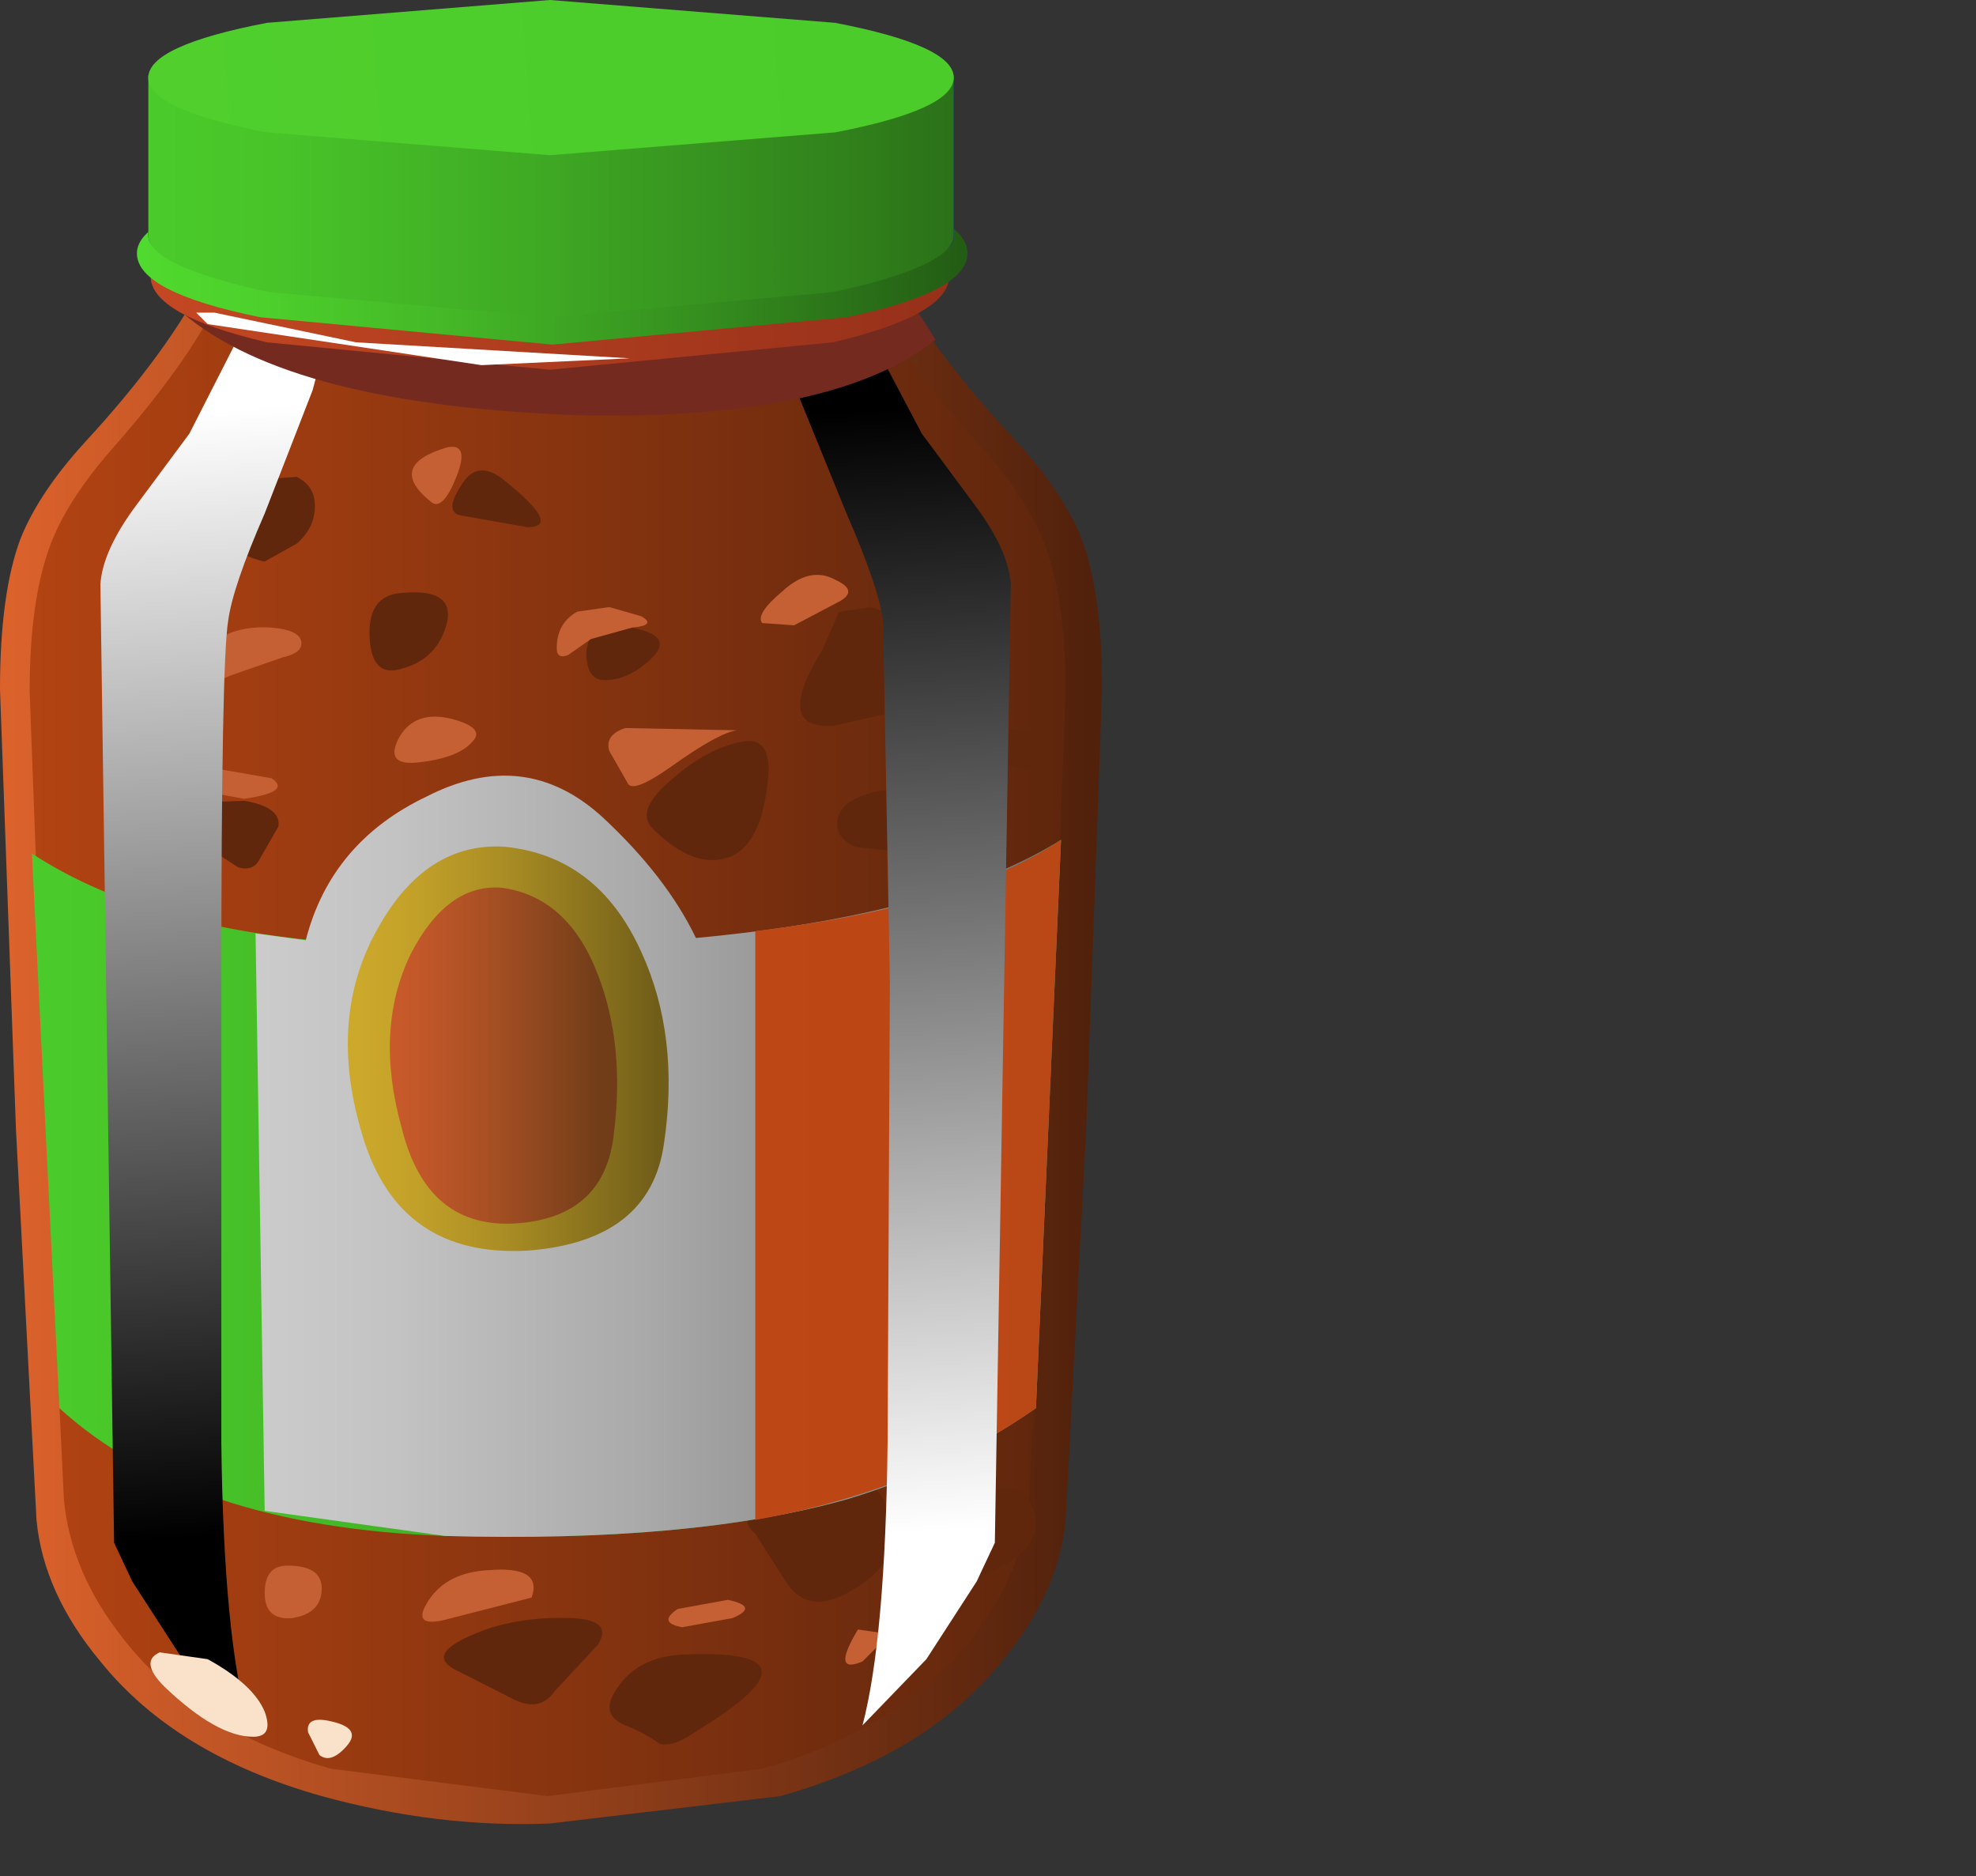 <?xml version="1.0" encoding="UTF-8" standalone="no"?>
<svg xmlns:xlink="http://www.w3.org/1999/xlink" height="41.1px" width="43.3px" xmlns="http://www.w3.org/2000/svg">
  <rect width="100%" height="100%" fill="#333333" stroke="none"/>
  <g transform="matrix(1.0, 0.0, 0.0, 1.0, 0.0, 0.0)">
    <use height="33.95" transform="matrix(1.0, 0.0, 0.0, 1.0, 0.0, 6.0)" width="24.15" xlink:href="#shape0"/>
    <use height="1.7" transform="matrix(1.0, 0.0, 0.0, 1.0, 8.1, 13.0)" width="1.7" xlink:href="#sprite0"/>
    <use height="1.2" transform="matrix(1.0, 0.0, 0.0, 1.0, 12.85, 13.7)" width="1.6" xlink:href="#sprite1"/>
    <use height="2.65" transform="matrix(1.0, 0.0, 0.0, 1.0, 17.55, 13.25)" width="2.65" xlink:href="#sprite2"/>
    <use height="1.4" transform="matrix(1.0, 0.0, 0.0, 1.0, 18.35, 17.3)" width="1.9" xlink:href="#sprite3"/>
    <use height="1.15" transform="matrix(1.0, 0.0, 0.0, 1.0, 21.3, 15.75)" width="1.55" xlink:href="#sprite4"/>
    <use height="2.6" transform="matrix(1.0, 0.0, 0.0, 1.0, 14.15, 16.25)" width="2.7" xlink:href="#sprite5"/>
    <use height="2.8" transform="matrix(1.0, 0.0, 0.0, 1.0, 16.35, 32.3)" width="3.2" xlink:href="#sprite6"/>
    <use height="2.1" transform="matrix(1.0, 0.0, 0.0, 1.0, 20.4, 32.6)" width="2.3" xlink:href="#sprite7"/>
    <use height="1.9" transform="matrix(1.0, 0.0, 0.0, 1.0, 9.75, 35.45)" width="3.45" xlink:href="#sprite8"/>
    <use height="1.95" transform="matrix(1.0, 0.0, 0.0, 1.0, 13.35, 36.25)" width="3.35" xlink:href="#sprite9"/>
    <use height="1.55" transform="matrix(1.0, 0.0, 0.0, 1.0, 3.8, 17.45)" width="2.3" xlink:href="#sprite10"/>
    <use height="2.0" transform="matrix(1.0, 0.0, 0.0, 1.0, 3.9, 10.3)" width="3.0" xlink:href="#sprite11"/>
    <use height="1.25" transform="matrix(1.0, 0.0, 0.0, 1.0, 9.9, 10.3)" width="1.95" xlink:href="#sprite12"/>
    <use height="1.7" transform="matrix(1.0, 0.0, 0.0, 1.0, 2.65, 33.4)" width="1.7" xlink:href="#sprite13"/>
    <use height="26.65" transform="matrix(1.0, 0.0, 0.0, 1.0, 0.7, 9.8)" width="22.55" xlink:href="#shape14"/>
    <use height="31.5" transform="matrix(1.0, 0.0, 0.0, 1.0, 2.2, 6.3)" width="5.25" xlink:href="#sprite14"/>
    <use height="31.5" transform="matrix(1.0, 0.0, 0.0, 1.0, 16.85, 6.3)" width="5.3" xlink:href="#sprite15"/>
    <use height="3.1" transform="matrix(1.0, 0.0, 0.0, 1.0, 4.0, 6.0)" width="16.5" xlink:href="#sprite16"/>
    <use height="8.1" transform="matrix(1.0, 0.0, 0.0, 1.0, 3.0, 0.0)" width="18.2" xlink:href="#shape18"/>
    <use height="1.25" transform="matrix(1.0, 0.0, 0.0, 1.0, 4.3, 6.8)" width="9.5" xlink:href="#sprite17"/>
    <use height="2.35" transform="matrix(1.0, 0.0, 0.0, 1.0, 3.3, 36.15)" width="4.4" xlink:href="#shape20"/>
  </g>
  <defs>
    <g id="shape0" transform="matrix(1.0, 0.0, 0.0, 1.0, 0.0, -6.0)">
      <path d="M22.3 9.7 Q23.3 10.8 23.7 11.8 24.15 13.0 24.15 15.1 L23.8 24.75 23.35 33.3 Q23.2 34.9 21.95 36.4 20.3 38.45 17.1 39.35 L12.05 39.95 Q9.6 40.05 7.05 39.35 3.85 38.45 2.2 36.4 0.95 34.9 0.8 33.3 L0.35 24.75 0.0 15.1 Q0.0 13.0 0.45 11.8 0.85 10.8 1.85 9.7 3.7 7.7 4.55 6.0 L12.05 6.4 19.6 6.0 Q20.2 7.45 22.3 9.7" fill="url(#gradient0)" fill-rule="evenodd" stroke="none"/>
      <path d="M21.6 9.9 Q22.55 11.0 22.9 11.95 23.35 13.15 23.35 15.15 L23.0 24.5 22.55 32.85 Q22.45 34.4 21.3 35.9 19.7 37.9 16.7 38.75 L12.0 39.35 7.25 38.75 Q4.25 37.9 2.7 35.9 1.55 34.45 1.4 32.85 L1.0 24.5 0.65 15.15 Q0.65 13.15 1.1 11.95 1.45 11.0 2.4 9.9 4.3 7.75 4.9 6.3 L12.0 6.7 19.05 6.3 Q19.7 7.85 21.6 9.9" fill="url(#gradient1)" fill-rule="evenodd" stroke="none"/>
    </g>
    <linearGradient gradientTransform="matrix(0.015, 0.0, 0.0, -0.015, 12.05, 23.0)" gradientUnits="userSpaceOnUse" id="gradient0" spreadMethod="pad" x1="-819.2" x2="819.2">
      <stop offset="0.0" stop-color="#de632c"/>
      <stop offset="1.0" stop-color="#4f200b"/>
    </linearGradient>
    <linearGradient gradientTransform="matrix(0.014, 0.0, 0.0, -0.014, 12.0, 22.8)" gradientUnits="userSpaceOnUse" id="gradient1" spreadMethod="pad" x1="-819.2" x2="819.2">
      <stop offset="0.0" stop-color="#b34312"/>
      <stop offset="1.0" stop-color="#5e260d"/>
    </linearGradient>
    <g id="sprite0" transform="matrix(1.0, 0.0, 0.0, 1.0, 0.0, 0.0)">
      <use height="1.65" transform="matrix(1.0, 0.0, 0.0, 1.03, 0.0, 0.002)" width="1.7" xlink:href="#shape1"/>
    </g>
    <g id="shape1" transform="matrix(1.0, 0.0, 0.0, 1.0, 0.0, -0.05)">
      <path d="M0.6 0.05 Q1.85 -0.1 1.7 0.65 1.5 1.45 0.7 1.65 0.05 1.85 0.0 1.0 -0.05 0.15 0.6 0.05" fill="#60270d" fill-rule="evenodd" stroke="none"/>
    </g>
    <g id="sprite1" transform="matrix(1.0, 0.0, 0.0, 1.0, 0.05, 0.0)">
      <use height="1.2" transform="matrix(1.0, 0.0, 0.0, 1.0, -0.05, 0.0)" width="1.6" xlink:href="#shape2"/>
    </g>
    <g id="shape2" transform="matrix(1.0, 0.0, 0.0, 1.0, 0.0, 0.0)">
      <path d="M0.65 0.0 Q2.0 0.15 1.45 0.7 0.95 1.2 0.4 1.2 0.0 1.2 0.0 0.6 0.05 -0.05 0.65 0.0" fill="#60270d" fill-rule="evenodd" stroke="none"/>
    </g>
    <g id="sprite2" transform="matrix(1.0, 0.0, 0.0, 1.0, -0.05, 0.0)">
      <use height="2.55" transform="matrix(1.039, 0.0, 0.0, 1.039, 0.052, 0.0)" width="2.55" xlink:href="#shape3"/>
    </g>
    <g id="shape3" transform="matrix(1.0, 0.0, 0.0, 1.0, -0.05, 0.0)">
      <path d="M1.5 0.05 Q1.85 0.1 2.2 0.45 2.65 0.9 2.6 1.45 2.55 2.05 2.05 2.25 L0.75 2.55 Q-0.55 2.65 0.5 0.95 L0.85 0.15 1.5 0.05" fill="#60270d" fill-rule="evenodd" stroke="none"/>
    </g>
    <g id="sprite3" transform="matrix(1.0, 0.0, 0.0, 1.0, 0.0, 0.0)">
      <use height="1.45" transform="matrix(1.0, 0.0, 0.0, 0.966, 0.0, 0.0)" width="1.9" xlink:href="#shape4"/>
    </g>
    <g id="shape4" transform="matrix(1.0, 0.0, 0.0, 1.0, 0.0, 0.0)">
      <path d="M0.65 0.1 Q1.35 -0.15 1.7 0.35 L1.85 1.05 1.3 1.4 0.4 1.3 Q-0.05 1.1 0.0 0.7 0.05 0.3 0.65 0.1" fill="#60270d" fill-rule="evenodd" stroke="none"/>
    </g>
    <g id="sprite4" transform="matrix(1.0, 0.0, 0.0, 1.0, 0.05, 0.05)">
      <use height="1.1" transform="matrix(1.0, 0.0, 0.0, 1.046, -0.05, -0.05)" width="1.55" xlink:href="#shape5"/>
    </g>
    <g id="shape5" transform="matrix(1.0, 0.0, 0.0, 1.0, 0.05, 0.0)">
      <path d="M1.2 0.25 Q1.75 1.0 1.25 1.1 L0.15 0.8 Q-0.3 0.5 0.3 0.15 L1.2 0.25" fill="#60270d" fill-rule="evenodd" stroke="none"/>
    </g>
    <g id="sprite5" transform="matrix(1.0, 0.0, 0.0, 1.0, 0.05, 0.0)">
      <use height="2.6" transform="matrix(1.0, 0.0, 0.0, 1.0, -0.05, 0.0)" width="2.7" xlink:href="#shape6"/>
    </g>
    <g id="shape6" transform="matrix(1.0, 0.0, 0.0, 1.0, 0.05, -0.05)">
      <path d="M2.05 0.05 Q2.8 -0.1 2.6 1.1 2.45 2.25 1.85 2.55 1.05 2.9 0.1 1.95 -0.3 1.55 0.55 0.85 1.3 0.2 2.05 0.05" fill="#60270d" fill-rule="evenodd" stroke="none"/>
    </g>
    <g id="sprite6" transform="matrix(1.0, 0.0, 0.0, 1.0, 0.05, 0.0)">
      <use height="2.8" transform="matrix(1.0, 0.0, 0.0, 1.0, -0.05, 0.0)" width="3.2" xlink:href="#shape7"/>
    </g>
    <g id="shape7" transform="matrix(1.0, 0.0, 0.0, 1.0, 0.05, 0.0)">
      <path d="M1.85 0.0 Q2.9 0.0 3.1 0.95 3.35 1.95 2.25 2.55 1.35 3.1 0.85 2.4 L0.15 1.3 Q-0.25 1.0 0.25 0.5 0.75 0.0 1.85 0.0" fill="#60270d" fill-rule="evenodd" stroke="none"/>
    </g>
    <g id="sprite7" transform="matrix(1.0, 0.0, 0.0, 1.0, 0.0, 0.0)">
      <use height="2.1" transform="matrix(1.0, 0.0, 0.0, 1.0, 0.0, 0.0)" width="2.3" xlink:href="#shape8"/>
    </g>
    <g id="shape8" transform="matrix(1.0, 0.0, 0.0, 1.0, 0.0, 0.0)">
      <path d="M2.15 0.25 Q2.8 1.5 0.5 2.1 -0.4 2.3 0.3 0.8 0.5 0.35 1.2 0.1 1.95 -0.15 2.15 0.25" fill="#60270d" fill-rule="evenodd" stroke="none"/>
    </g>
    <g id="sprite8" transform="matrix(1.0, 0.0, 0.0, 1.0, 0.05, 0.0)">
      <use height="1.95" transform="matrix(1.0, 0.0, 0.0, 0.974, -0.05, 0.0)" width="3.45" xlink:href="#shape9"/>
    </g>
    <g id="shape9" transform="matrix(1.0, 0.0, 0.0, 1.0, 0.05, 0.0)">
      <path d="M2.75 0.0 Q3.65 0.05 3.3 0.6 L2.35 1.65 Q2.05 2.1 1.5 1.85 L0.25 1.2 Q-0.5 0.85 0.5 0.4 1.45 -0.05 2.75 0.0" fill="#60270d" fill-rule="evenodd" stroke="none"/>
    </g>
    <g id="sprite9" transform="matrix(1.0, 0.0, 0.0, 1.0, 0.05, 0.0)">
      <use height="1.95" transform="matrix(1.0, 0.0, 0.0, 1.0, -0.05, 0.0)" width="3.35" xlink:href="#shape10"/>
    </g>
    <g id="shape10" transform="matrix(1.0, 0.0, 0.0, 1.0, 0.05, -0.05)">
      <path d="M1.55 0.05 Q4.85 -0.1 1.9 1.7 1.35 2.1 1.05 2.0 0.7 1.75 0.3 1.6 -0.3 1.35 0.15 0.75 0.6 0.1 1.55 0.05" fill="#60270d" fill-rule="evenodd" stroke="none"/>
    </g>
    <g id="sprite10" transform="matrix(1.0, 0.0, 0.0, 1.0, 0.0, 0.0)">
      <use height="1.65" transform="matrix(1.353, 0.0, 0.0, 0.941, 0.0, 0.0)" width="1.7" xlink:href="#shape11"/>
    </g>
    <g id="shape11" transform="matrix(1.0, 0.0, 0.0, 1.0, 0.0, 0.0)">
      <path d="M1.15 0.1 Q1.75 0.25 1.7 0.7 L1.4 1.45 Q1.3 1.75 1.05 1.65 L0.3 0.95 Q-0.2 0.4 0.15 0.15 L1.15 0.1" fill="#60270d" fill-rule="evenodd" stroke="none"/>
    </g>
    <g id="sprite11" transform="matrix(1.0, 0.0, 0.0, 1.0, 0.0, 0.0)">
      <use height="2.05" transform="matrix(1.0, 0.0, 0.0, 0.976, 0.0, 0.001)" width="3.0" xlink:href="#shape12"/>
    </g>
    <g id="shape12" transform="matrix(1.0, 0.0, 0.0, 1.0, 0.0, 0.05)">
      <path d="M2.6 0.1 Q3.0 0.3 3.0 0.75 3.0 1.25 2.6 1.6 L1.9 2.0 Q1.55 1.95 0.5 1.35 -0.55 0.8 0.6 0.25 L2.6 0.1" fill="#60270d" fill-rule="evenodd" stroke="none"/>
    </g>
    <g id="sprite12" transform="matrix(1.0, 0.0, 0.0, 1.0, 0.05, 0.05)">
      <use height="1.25" transform="matrix(0.975, 0.0, 0.0, 1.0, -0.049, -0.05)" width="2.0" xlink:href="#shape13"/>
    </g>
    <g id="shape13" transform="matrix(1.0, 0.0, 0.0, 1.0, 0.05, 0.05)">
      <path d="M1.1 0.15 Q2.45 1.2 1.65 1.2 L0.2 0.95 Q-0.25 0.9 0.15 0.3 0.5 -0.3 1.1 0.15" fill="#60270d" fill-rule="evenodd" stroke="none"/>
    </g>
    <g id="sprite13" transform="matrix(1.0, 0.0, 0.0, 1.0, 0.0, 0.05)">
      <use height="1.65" transform="matrix(1.0, 0.0, 0.0, 1.029, 0.0, -0.05)" width="1.7" xlink:href="#shape11"/>
    </g>
    <g id="shape14" transform="matrix(1.0, 0.0, 0.0, 1.0, -0.7, -9.8)">
      <path d="M5.95 13.75 Q6.55 13.8 6.6 14.05 6.65 14.3 6.2 14.4 L5.05 14.8 Q4.4 15.1 4.3 14.8 4.2 14.4 4.7 14.05 5.2 13.7 5.95 13.75" fill="#c46033" fill-rule="evenodd" stroke="none"/>
      <path d="M9.45 11.0 Q8.45 10.2 9.8 9.8 10.3 9.7 10.0 10.45 9.7 11.2 9.45 11.0" fill="#c46033" fill-rule="evenodd" stroke="none"/>
      <path d="M14.05 13.5 Q14.4 13.7 13.85 13.75 L12.95 14.0 12.45 14.35 Q12.2 14.45 12.2 14.2 12.2 13.65 12.65 13.4 L13.35 13.3 14.05 13.5" fill="#c46033" fill-rule="evenodd" stroke="none"/>
      <path d="M18.3 12.7 Q18.85 12.95 18.35 13.2 L17.4 13.7 16.7 13.65 Q16.55 13.45 17.15 12.95 17.75 12.4 18.3 12.7" fill="#c46033" fill-rule="evenodd" stroke="none"/>
      <path d="M16.15 16.0 Q15.75 16.05 14.7 16.8 13.85 17.4 13.75 17.15 L13.35 16.45 Q13.25 16.1 13.7 15.95 L16.15 16.0" fill="#c46033" fill-rule="evenodd" stroke="none"/>
      <path d="M5.95 17.05 Q6.4 17.35 5.35 17.5 L4.25 17.3 Q4.25 16.95 4.8 16.85 L5.95 17.05" fill="#c46033" fill-rule="evenodd" stroke="none"/>
      <path d="M9.9 15.75 Q10.65 15.95 10.35 16.25 10.05 16.6 9.2 16.7 8.4 16.8 8.75 16.15 9.1 15.55 9.9 15.75" fill="#c46033" fill-rule="evenodd" stroke="none"/>
      <path d="M6.3 34.3 Q7.05 34.3 7.05 34.8 7.05 35.35 6.4 35.45 5.8 35.5 5.8 34.9 5.8 34.3 6.3 34.3" fill="#c46033" fill-rule="evenodd" stroke="none"/>
      <path d="M10.7 34.4 Q11.9 34.3 11.65 35.0 L9.7 35.5 Q9.0 35.65 9.4 35.05 9.8 34.45 10.7 34.4" fill="#c46033" fill-rule="evenodd" stroke="none"/>
      <path d="M15.95 35.05 Q16.65 35.2 16.05 35.45 L14.95 35.65 Q14.4 35.55 14.85 35.25 L15.95 35.05" fill="#c46033" fill-rule="evenodd" stroke="none"/>
      <path d="M18.8 35.7 L19.5 35.8 18.9 36.4 Q18.2 36.7 18.8 35.7" fill="#c46033" fill-rule="evenodd" stroke="none"/>
      <path d="M23.25 18.4 L22.7 30.85 Q20.75 32.2 18.55 32.85 15.15 33.8 9.75 33.65 4.15 33.45 1.3 30.85 L0.7 18.7 Q3.45 20.5 8.3 20.7 18.9 21.1 23.25 18.4" fill="url(#gradient2)" fill-rule="evenodd" stroke="none"/>
      <path d="M13.2 17.9 Q14.6 19.2 15.25 20.55 20.6 20.05 23.25 18.4 L22.7 30.85 Q20.75 32.2 18.55 32.85 15.15 33.8 9.75 33.65 L5.8 33.1 5.6 20.45 6.7 20.6 Q7.25 18.45 9.35 17.45 11.5 16.35 13.2 17.9" fill="url(#gradient3)" fill-rule="evenodd" stroke="none"/>
      <path d="M16.55 20.4 Q21.1 19.85 23.25 18.4 L22.7 30.85 Q20.15 32.65 16.55 33.3 L16.55 20.4" fill="url(#gradient4)" fill-rule="evenodd" stroke="none"/>
      <path d="M11.05 18.55 Q13.1 18.75 14.05 20.85 14.9 22.7 14.55 25.05 14.25 27.2 11.55 27.4 8.75 27.55 7.95 24.9 7.15 22.3 8.3 20.3 9.35 18.45 11.05 18.55" fill="url(#gradient5)" fill-rule="evenodd" stroke="none"/>
      <path d="M11.0 19.45 Q12.45 19.65 13.1 21.35 13.7 22.9 13.45 24.85 13.25 26.65 11.35 26.8 9.35 26.95 8.8 24.7 8.2 22.55 9.0 20.9 9.8 19.35 11.0 19.45" fill="url(#gradient6)" fill-rule="evenodd" stroke="none"/>
    </g>
    <linearGradient gradientTransform="matrix(0.014, 0.0, 0.0, -0.014, 12.0, 26.05)" gradientUnits="userSpaceOnUse" id="gradient2" spreadMethod="pad" x1="-819.2" x2="819.2">
      <stop offset="0.0" stop-color="#4bcc2b"/>
      <stop offset="0.18" stop-color="#48c329"/>
      <stop offset="0.478" stop-color="#3faa24"/>
      <stop offset="0.851" stop-color="#31821c"/>
      <stop offset="1.0" stop-color="#2b7018"/>
    </linearGradient>
    <linearGradient gradientTransform="matrix(0.011, 0.0, 0.0, -0.011, 14.4, 25.35)" gradientUnits="userSpaceOnUse" id="gradient3" spreadMethod="pad" x1="-819.2" x2="819.2">
      <stop offset="0.0" stop-color="#cccccc"/>
      <stop offset="0.18" stop-color="#c3c3c3"/>
      <stop offset="0.478" stop-color="#aaaaaa"/>
      <stop offset="0.851" stop-color="#828282"/>
      <stop offset="1.0" stop-color="#707070"/>
    </linearGradient>
    <linearGradient gradientTransform="matrix(0.004, 0.0, 0.0, -0.004, 19.9, 25.85)" gradientUnits="userSpaceOnUse" id="gradient4" spreadMethod="pad" x1="-819.2" x2="819.2">
      <stop offset="0.0" stop-color="#bd4715"/>
      <stop offset="1.0" stop-color="#ba4816"/>
    </linearGradient>
    <linearGradient gradientTransform="matrix(0.004, 0.0, 0.0, -0.004, 11.15, 22.95)" gradientUnits="userSpaceOnUse" id="gradient5" spreadMethod="pad" x1="-819.2" x2="819.2">
      <stop offset="0.0" stop-color="#cca92b"/>
      <stop offset="0.18" stop-color="#c3a129"/>
      <stop offset="0.478" stop-color="#aa8d24"/>
      <stop offset="0.851" stop-color="#826c1c"/>
      <stop offset="1.0" stop-color="#705d18"/>
    </linearGradient>
    <linearGradient gradientTransform="matrix(0.003, 0.0, 0.0, -0.003, 10.7, 23.15)" gradientUnits="userSpaceOnUse" id="gradient6" spreadMethod="pad" x1="-819.2" x2="819.2">
      <stop offset="0.0" stop-color="#cc5b2b"/>
      <stop offset="0.18" stop-color="#c35829"/>
      <stop offset="0.478" stop-color="#aa5024"/>
      <stop offset="0.851" stop-color="#82431c"/>
      <stop offset="1.0" stop-color="#703d18"/>
    </linearGradient>
    <g id="sprite14" transform="matrix(1.0, 0.0, 0.0, 1.0, 0.0, 0.0)">
      <use height="31.5" transform="matrix(1.0, 0.0, 0.0, 1.0, 0.0, 0.0)" width="5.25" xlink:href="#shape15"/>
    </g>
    <g id="shape15" transform="matrix(1.0, 0.0, 0.0, 1.0, 0.0, 0.0)">
      <path d="M3.3 0.55 L5.25 0.0 4.65 2.25 3.6 4.95 Q2.9 6.55 2.8 7.3 2.65 8.2 2.65 15.2 L2.65 25.3 Q2.7 29.6 3.25 31.5 L1.8 30.05 0.7 28.35 0.3 27.5 0.0 6.5 Q0.05 5.75 0.8 4.75 L1.95 3.2 3.3 0.55" fill="url(#gradient7)" fill-rule="evenodd" stroke="none"/>
    </g>
    <linearGradient gradientTransform="matrix(0.001, 0.015, 0.015, -0.001, 2.85, 15.0)" gradientUnits="userSpaceOnUse" id="gradient7" spreadMethod="pad" x1="-819.2" x2="819.2">
      <stop offset="0.0" stop-color="#ffffff"/>
      <stop offset="1.0" stop-color="#000000"/>
    </linearGradient>
    <g id="sprite15" transform="matrix(1.0, 0.0, 0.0, 1.0, 0.0, 0.0)">
      <use height="31.5" transform="matrix(1.0, 0.0, 0.0, 1.0, 0.0, 0.0)" width="5.3" xlink:href="#shape16"/>
    </g>
    <g id="shape16" transform="matrix(1.0, 0.0, 0.0, 1.0, 0.0, 0.0)">
      <path d="M1.95 0.55 L3.35 3.2 4.5 4.75 Q5.25 5.75 5.3 6.5 L4.95 27.5 4.55 28.35 3.45 30.05 2.05 31.5 Q2.55 29.6 2.6 25.3 L2.65 15.2 2.5 7.3 Q2.4 6.55 1.7 4.95 L0.6 2.25 0.0 0.0 1.95 0.55" fill="url(#gradient8)" fill-rule="evenodd" stroke="none"/>
    </g>
    <linearGradient gradientTransform="matrix(-0.001, -0.015, 0.015, -0.001, 2.4, 15.0)" gradientUnits="userSpaceOnUse" id="gradient8" spreadMethod="pad" x1="-819.2" x2="819.2">
      <stop offset="0.0" stop-color="#ffffff"/>
      <stop offset="1.0" stop-color="#000000"/>
    </linearGradient>
    <g id="sprite16" transform="matrix(1.0, 0.0, 0.0, 1.0, 0.0, 0.0)">
      <use height="2.9" transform="matrix(1.082, 0.0, 0.0, 1.069, 0.0, 0.0)" width="15.25" xlink:href="#shape17"/>
    </g>
    <g id="shape17" transform="matrix(1.0, 0.0, 0.0, 1.0, 0.0, 0.0)">
      <path d="M14.4 0.0 L15.25 1.35 Q13.2 3.0 8.1 2.9 2.2 2.7 0.0 0.8 L0.5 0.0 7.45 0.35 14.4 0.0" fill="#752a20" fill-rule="evenodd" stroke="none"/>
    </g>
    <g id="shape18" transform="matrix(1.0, 0.0, 0.0, 1.0, -3.0, 0.0)">
      <path d="M20.8 6.05 Q20.8 6.9 18.25 7.5 L12.05 8.1 5.85 7.5 Q3.3 6.9 3.3 6.05 3.3 5.2 5.85 4.6 L12.05 4.0 18.25 4.6 Q20.8 5.2 20.8 6.05" fill="url(#gradient9)" fill-rule="evenodd" stroke="none"/>
      <path d="M21.2 5.55 Q21.2 6.4 18.55 6.95 L12.1 7.55 5.7 6.95 Q3.0 6.4 3.0 5.55 3.0 4.75 5.7 4.15 L12.1 3.55 18.55 4.15 Q21.2 4.7 21.2 5.55" fill="url(#gradient10)" fill-rule="evenodd" stroke="none"/>
      <path d="M20.9 1.8 L20.9 5.2 Q20.85 5.8 18.25 6.25 L12.05 6.65 5.9 6.25 Q3.35 5.8 3.25 5.2 L3.25 1.8 20.9 1.8" fill="#0304d6" fill-rule="evenodd" stroke="none"/>
      <path d="M20.9 5.2 Q20.8 5.85 18.25 6.4 L12.05 6.95 5.9 6.4 Q3.35 5.85 3.25 5.2 L3.25 1.65 20.9 1.65 20.9 5.2" fill="url(#gradient11)" fill-rule="evenodd" stroke="none"/>
      <path d="M20.9 1.7 Q20.9 2.4 18.3 2.9 L12.05 3.4 5.85 2.9 Q3.25 2.4 3.25 1.7 3.25 1.0 5.85 0.5 L12.05 0.0 18.3 0.5 Q20.9 1.0 20.9 1.7" fill="url(#gradient12)" fill-rule="evenodd" stroke="none"/>
    </g>
    <linearGradient gradientTransform="matrix(0.011, 0.0, 0.0, -0.011, 12.05, 6.05)" gradientUnits="userSpaceOnUse" id="gradient9" spreadMethod="pad" x1="-819.2" x2="819.2">
      <stop offset="0.0" stop-color="#c44822"/>
      <stop offset="1.0" stop-color="#96301a"/>
    </linearGradient>
    <linearGradient gradientTransform="matrix(0.011, 0.0, 0.0, -0.011, 12.1, 5.55)" gradientUnits="userSpaceOnUse" id="gradient10" spreadMethod="pad" x1="-819.2" x2="819.2">
      <stop offset="0.0" stop-color="#50d92e"/>
      <stop offset="0.145" stop-color="#4dd02c"/>
      <stop offset="0.38" stop-color="#44b727"/>
      <stop offset="0.678" stop-color="#358f1f"/>
      <stop offset="1.0" stop-color="#235c14"/>
    </linearGradient>
    <linearGradient gradientTransform="matrix(0.011, 0.0, 0.0, -0.011, 12.05, 4.3)" gradientUnits="userSpaceOnUse" id="gradient11" spreadMethod="pad" x1="-819.2" x2="819.2">
      <stop offset="0.0" stop-color="#4bcc2b"/>
      <stop offset="0.18" stop-color="#48c329"/>
      <stop offset="0.478" stop-color="#3faa24"/>
      <stop offset="0.851" stop-color="#31821c"/>
      <stop offset="1.0" stop-color="#2b7018"/>
    </linearGradient>
    <linearGradient gradientTransform="matrix(-0.01, 7.0E-4, 7.0E-4, 0.01, 11.55, 1.75)" gradientUnits="userSpaceOnUse" id="gradient12" spreadMethod="pad" x1="-819.2" x2="819.2">
      <stop offset="0.0" stop-color="#4bcc2b"/>
      <stop offset="1.0" stop-color="#50cf2d"/>
    </linearGradient>
    <g id="sprite17" transform="matrix(1.0, 0.0, 0.0, 1.0, 0.0, 0.05)">
      <use height="1.25" transform="matrix(1.0, 0.0, 0.0, 1.0, 0.0, -0.05)" width="9.5" xlink:href="#shape19"/>
    </g>
    <g id="shape19" transform="matrix(1.0, 0.0, 0.0, 1.0, 0.0, 0.05)">
      <path d="M0.4 0.0 L3.5 0.65 9.5 1.0 6.25 1.15 0.25 0.25 0.0 0.0 0.4 0.0" fill="#ffffff" fill-rule="evenodd" stroke="none"/>
    </g>
    <g id="shape20" transform="matrix(1.0, 0.0, 0.0, 1.0, -3.3, -36.15)">
      <path d="M4.55 36.35 Q5.55 36.9 5.8 37.5 6.0 38.05 5.55 38.05 4.75 38.05 3.6 36.95 3.05 36.4 3.5 36.2 L4.55 36.35" fill="#f9e2c9" fill-rule="evenodd" stroke="none"/>
      <path d="M7.2 37.7 Q7.95 37.85 7.6 38.25 7.25 38.65 7.0 38.45 L6.75 37.95 Q6.7 37.6 7.2 37.7" fill="#f9e2c9" fill-rule="evenodd" stroke="none"/>
    </g>
  </defs>
</svg>

